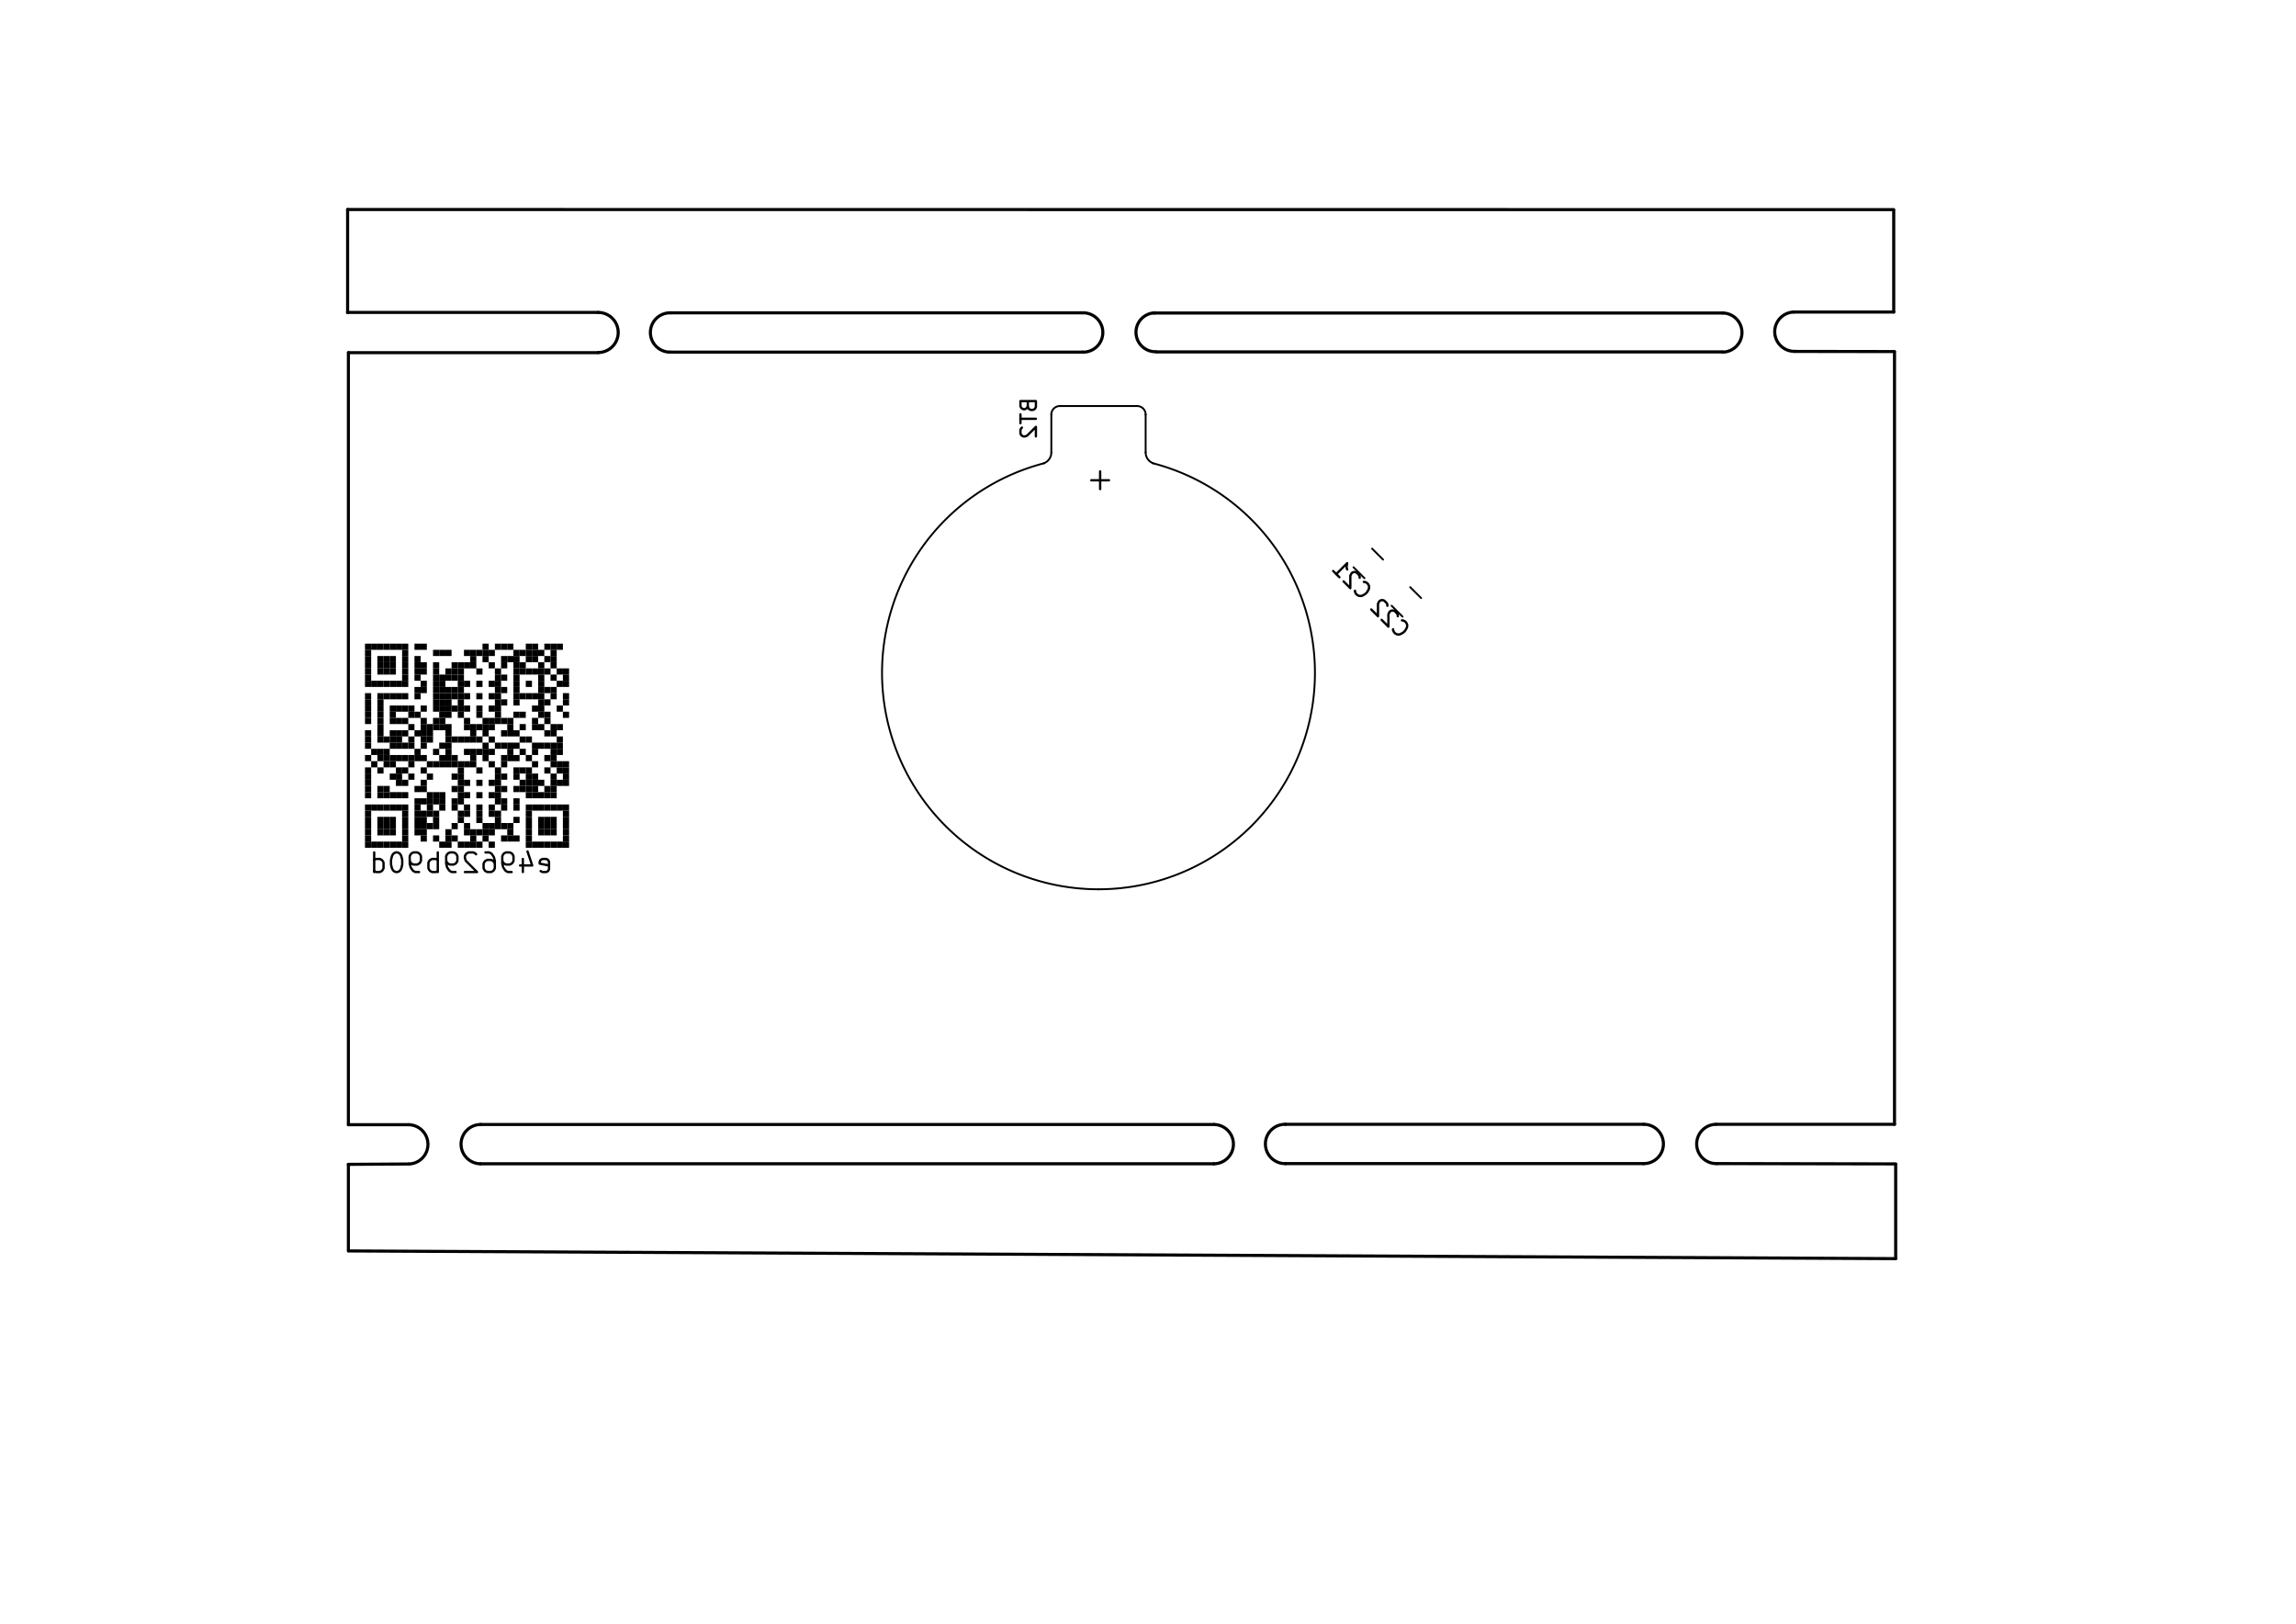 <?xml version="1.0" standalone="no"?>
 <!DOCTYPE svg PUBLIC "-//W3C//DTD SVG 1.1//EN" 
 "http://www.w3.org/Graphics/SVG/1.1/DTD/svg11.dtd"> 
<svg xmlns="http://www.w3.org/2000/svg" version="1.1" 
    width="29.7cm" height="21.001cm" viewBox="0 0 116930 82680 ">
<title>SVG Picture created as ThermocoupleLogger-B_SilkS.svg date 2019/03/14 17:05:17 </title>
  <desc>Picture generated by PCBNEW </desc>
<g style="fill:#000000; fill-opacity:1;stroke:#000000; stroke-opacity:1;
stroke-linecap:round; stroke-linejoin:round; "
 transform="translate(0 0) scale(1 1)">
</g>
<g style="fill:#000000; fill-opacity:0.0; 
stroke:#000000; stroke-width:-0.001; stroke-opacity:1; 
stroke-linecap:round; stroke-linejoin:round;">
</g>
<g style="fill:#000000; fill-opacity:0.0; 
stroke:#000000; stroke-width:157.48; stroke-opacity:1; 
stroke-linecap:round; stroke-linejoin:round;">
<path d="M30465 17956
L17748 17956
" />
<path d="M17748 63696
L96543 64088
" />
<path d="M96543 64090
L96543 59288
" />
<path d="M17743 59288
L17743 63688
" />
<path d="M83703 59248
L65463 59248
" />
<path d="M87433 59248
L96543 59264
" />
<path d="M87393 57248
L96483 57248
" />
<path d="M65463 57248
L83703 57248
" />
<path d="M61827 59258
L24467 59258
" />
<path d="M24473 57258
L61833 57258
" />
<path d="M20843 57268
L17743 57268
" />
<path d="M20813 59268
L17740 59287
" />
<path d="M20813.7 59268.8 A1000.2 1000.2 0.0 0 0 20836.3 57269.5 " />
<path d="M24483.7 57258.8 A1000 1000 0.0 0 0 24467.1 59258.7 " />
<path d="M61813.7 59258.8 A1000 1000 0.0 0 0 61835 57259 " />
<path d="M65463.7 57248.8 A1000.2 1000.2 0.0 1 0 65465.5 59248.8 " />
<path d="M83693.7 59248.8 A1000.2 1000.2 0.0 1 0 83713.7 57248.6 " />
<path d="M87384.5 57248.8 A1000.2 1000.2 0.0 0 0 87423.7 59248.8 " />
<path d="M91343.7 15888.8 A1000.8 1000.8 0.0 0 0 91383.7 17889.6 " />
<path d="M55123.7 17928.8 A1000.8 1000.8 0.0 1 0 55123.7 15928.8 " />
<path d="M17703 15908
L17703 15908
" />
<path d="M30463 15908
L17703 15908
" />
<path d="M34123 17928
L55123 17928
" />
<path d="M55103 15928
L34143 15928
" />
<path d="M30463.7 17948.8 A1020 1020 0.0 0 0 30463.7 15908.8 " />
<path d="M34143.7 15928.8 A1000.2 1000.2 0.0 1 0 34123.7 17929 " />
<path d="M87723 17918
L58893 17918
" />
<path d="M58743 15938
L87753 15938
" />
<path d="M58823.7 15928.8 A990.202 990.202 0.0 0 0 58863.7 17908.8 " />
<path d="M91394 17893
L96480 17901
" />
<path d="M96443 15888
L91343 15888
" />
<path d="M96443 10688
L96443 15888
" />
<path d="M87723.7 17928.8 A996 996 0.0 0 0 87731.8 15936.9 " />
<path d="M17703 10668
L96433 10673
" />
<path d="M17703 15908
L17703 10668
" />
<path d="M17743 57268
L17743 17958
" />
<path d="M96483 57248
L96483 17918
" />
</g>
<g style="fill:#000000; fill-opacity:1.0; 
stroke:#000000; stroke-width:0; stroke-opacity:1; 
stroke-linecap:round; stroke-linejoin:round;">
<polyline style="fill-rule:evenodd;"
points="18903,42852
18903,43167
18588,43167
18588,42852
18903,42852
" /> 
<polyline style="fill-rule:evenodd;"
points="19218,42852
19218,43167
18903,43167
18903,42852
19218,42852
" /> 
<polyline style="fill-rule:evenodd;"
points="19533,42852
19533,43167
19218,43167
19218,42852
19533,42852
" /> 
<polyline style="fill-rule:evenodd;"
points="19848,42852
19848,43167
19533,43167
19533,42852
19848,42852
" /> 
<polyline style="fill-rule:evenodd;"
points="20163,42852
20163,43167
19848,43167
19848,42852
20163,42852
" /> 
<polyline style="fill-rule:evenodd;"
points="20478,42852
20478,43167
20163,43167
20163,42852
20478,42852
" /> 
<polyline style="fill-rule:evenodd;"
points="20793,42852
20793,43167
20478,43167
20478,42852
20793,42852
" /> 
<polyline style="fill-rule:evenodd;"
points="22683,42852
22683,43167
22368,43167
22368,42852
22683,42852
" /> 
<polyline style="fill-rule:evenodd;"
points="22998,42852
22998,43167
22683,43167
22683,42852
22998,42852
" /> 
<polyline style="fill-rule:evenodd;"
points="23628,42852
23628,43167
23313,43167
23313,42852
23628,42852
" /> 
<polyline style="fill-rule:evenodd;"
points="23943,42852
23943,43167
23628,43167
23628,42852
23943,42852
" /> 
<polyline style="fill-rule:evenodd;"
points="24258,42852
24258,43167
23943,43167
23943,42852
24258,42852
" /> 
<polyline style="fill-rule:evenodd;"
points="24573,42852
24573,43167
24258,43167
24258,42852
24573,42852
" /> 
<polyline style="fill-rule:evenodd;"
points="25203,42852
25203,43167
24888,43167
24888,42852
25203,42852
" /> 
<polyline style="fill-rule:evenodd;"
points="27092,42852
27092,43167
26777,43167
26777,42852
27092,42852
" /> 
<polyline style="fill-rule:evenodd;"
points="27407,42852
27407,43167
27092,43167
27092,42852
27407,42852
" /> 
<polyline style="fill-rule:evenodd;"
points="27722,42852
27722,43167
27407,43167
27407,42852
27722,42852
" /> 
<polyline style="fill-rule:evenodd;"
points="28037,42852
28037,43167
27722,43167
27722,42852
28037,42852
" /> 
<polyline style="fill-rule:evenodd;"
points="28352,42852
28352,43167
28037,43167
28037,42852
28352,42852
" /> 
<polyline style="fill-rule:evenodd;"
points="28667,42852
28667,43167
28352,43167
28352,42852
28667,42852
" /> 
<polyline style="fill-rule:evenodd;"
points="28982,42852
28982,43167
28667,43167
28667,42852
28982,42852
" /> 
<polyline style="fill-rule:evenodd;"
points="18903,42537
18903,42852
18588,42852
18588,42537
18903,42537
" /> 
<polyline style="fill-rule:evenodd;"
points="20793,42537
20793,42852
20478,42852
20478,42537
20793,42537
" /> 
<polyline style="fill-rule:evenodd;"
points="21738,42537
21738,42852
21423,42852
21423,42537
21738,42537
" /> 
<polyline style="fill-rule:evenodd;"
points="22368,42537
22368,42852
22053,42852
22053,42537
22368,42537
" /> 
<polyline style="fill-rule:evenodd;"
points="22998,42537
22998,42852
22683,42852
22683,42537
22998,42537
" /> 
<polyline style="fill-rule:evenodd;"
points="23313,42537
23313,42852
22998,42852
22998,42537
23313,42537
" /> 
<polyline style="fill-rule:evenodd;"
points="24258,42537
24258,42852
23943,42852
23943,42537
24258,42537
" /> 
<polyline style="fill-rule:evenodd;"
points="24888,42537
24888,42852
24573,42852
24573,42537
24888,42537
" /> 
<polyline style="fill-rule:evenodd;"
points="25832,42537
25832,42852
25518,42852
25518,42537
25832,42537
" /> 
<polyline style="fill-rule:evenodd;"
points="26147,42537
26147,42852
25832,42852
25832,42537
26147,42537
" /> 
<polyline style="fill-rule:evenodd;"
points="26462,42537
26462,42852
26147,42852
26147,42537
26462,42537
" /> 
<polyline style="fill-rule:evenodd;"
points="27092,42537
27092,42852
26777,42852
26777,42537
27092,42537
" /> 
<polyline style="fill-rule:evenodd;"
points="28982,42537
28982,42852
28667,42852
28667,42537
28982,42537
" /> 
<polyline style="fill-rule:evenodd;"
points="18903,42222
18903,42537
18588,42537
18588,42222
18903,42222
" /> 
<polyline style="fill-rule:evenodd;"
points="19533,42222
19533,42537
19218,42537
19218,42222
19533,42222
" /> 
<polyline style="fill-rule:evenodd;"
points="19848,42222
19848,42537
19533,42537
19533,42222
19848,42222
" /> 
<polyline style="fill-rule:evenodd;"
points="20163,42222
20163,42537
19848,42537
19848,42222
20163,42222
" /> 
<polyline style="fill-rule:evenodd;"
points="20793,42222
20793,42537
20478,42537
20478,42222
20793,42222
" /> 
<polyline style="fill-rule:evenodd;"
points="21423,42222
21423,42537
21108,42537
21108,42222
21423,42222
" /> 
<polyline style="fill-rule:evenodd;"
points="21738,42222
21738,42537
21423,42537
21423,42222
21738,42222
" /> 
<polyline style="fill-rule:evenodd;"
points="22998,42222
22998,42537
22683,42537
22683,42222
22998,42222
" /> 
<polyline style="fill-rule:evenodd;"
points="23943,42222
23943,42537
23628,42537
23628,42222
23943,42222
" /> 
<polyline style="fill-rule:evenodd;"
points="24258,42222
24258,42537
23943,42537
23943,42222
24258,42222
" /> 
<polyline style="fill-rule:evenodd;"
points="24573,42222
24573,42537
24258,42537
24258,42222
24573,42222
" /> 
<polyline style="fill-rule:evenodd;"
points="24888,42222
24888,42537
24573,42537
24573,42222
24888,42222
" /> 
<polyline style="fill-rule:evenodd;"
points="25203,42222
25203,42537
24888,42537
24888,42222
25203,42222
" /> 
<polyline style="fill-rule:evenodd;"
points="26147,42222
26147,42537
25832,42537
25832,42222
26147,42222
" /> 
<polyline style="fill-rule:evenodd;"
points="27092,42222
27092,42537
26777,42537
26777,42222
27092,42222
" /> 
<polyline style="fill-rule:evenodd;"
points="27722,42222
27722,42537
27407,42537
27407,42222
27722,42222
" /> 
<polyline style="fill-rule:evenodd;"
points="28037,42222
28037,42537
27722,42537
27722,42222
28037,42222
" /> 
<polyline style="fill-rule:evenodd;"
points="28352,42222
28352,42537
28037,42537
28037,42222
28352,42222
" /> 
<polyline style="fill-rule:evenodd;"
points="28982,42222
28982,42537
28667,42537
28667,42222
28982,42222
" /> 
<polyline style="fill-rule:evenodd;"
points="18903,41907
18903,42222
18588,42222
18588,41907
18903,41907
" /> 
<polyline style="fill-rule:evenodd;"
points="19533,41907
19533,42222
19218,42222
19218,41907
19533,41907
" /> 
<polyline style="fill-rule:evenodd;"
points="19848,41907
19848,42222
19533,42222
19533,41907
19848,41907
" /> 
<polyline style="fill-rule:evenodd;"
points="20163,41907
20163,42222
19848,42222
19848,41907
20163,41907
" /> 
<polyline style="fill-rule:evenodd;"
points="20793,41907
20793,42222
20478,42222
20478,41907
20793,41907
" /> 
<polyline style="fill-rule:evenodd;"
points="21423,41907
21423,42222
21108,42222
21108,41907
21423,41907
" /> 
<polyline style="fill-rule:evenodd;"
points="21738,41907
21738,42222
21423,42222
21423,41907
21738,41907
" /> 
<polyline style="fill-rule:evenodd;"
points="22053,41907
22053,42222
21738,42222
21738,41907
22053,41907
" /> 
<polyline style="fill-rule:evenodd;"
points="22368,41907
22368,42222
22053,42222
22053,41907
22368,41907
" /> 
<polyline style="fill-rule:evenodd;"
points="23313,41907
23313,42222
22998,42222
22998,41907
23313,41907
" /> 
<polyline style="fill-rule:evenodd;"
points="23943,41907
23943,42222
23628,42222
23628,41907
23943,41907
" /> 
<polyline style="fill-rule:evenodd;"
points="24888,41907
24888,42222
24573,42222
24573,41907
24888,41907
" /> 
<polyline style="fill-rule:evenodd;"
points="25203,41907
25203,42222
24888,42222
24888,41907
25203,41907
" /> 
<polyline style="fill-rule:evenodd;"
points="25518,41907
25518,42222
25203,42222
25203,41907
25518,41907
" /> 
<polyline style="fill-rule:evenodd;"
points="25832,41907
25832,42222
25518,42222
25518,41907
25832,41907
" /> 
<polyline style="fill-rule:evenodd;"
points="26147,41907
26147,42222
25832,42222
25832,41907
26147,41907
" /> 
<polyline style="fill-rule:evenodd;"
points="27092,41907
27092,42222
26777,42222
26777,41907
27092,41907
" /> 
<polyline style="fill-rule:evenodd;"
points="27722,41907
27722,42222
27407,42222
27407,41907
27722,41907
" /> 
<polyline style="fill-rule:evenodd;"
points="28037,41907
28037,42222
27722,42222
27722,41907
28037,41907
" /> 
<polyline style="fill-rule:evenodd;"
points="28352,41907
28352,42222
28037,42222
28037,41907
28352,41907
" /> 
<polyline style="fill-rule:evenodd;"
points="28982,41907
28982,42222
28667,42222
28667,41907
28982,41907
" /> 
<polyline style="fill-rule:evenodd;"
points="18903,41592
18903,41907
18588,41907
18588,41592
18903,41592
" /> 
<polyline style="fill-rule:evenodd;"
points="19533,41592
19533,41907
19218,41907
19218,41592
19533,41592
" /> 
<polyline style="fill-rule:evenodd;"
points="19848,41592
19848,41907
19533,41907
19533,41592
19848,41592
" /> 
<polyline style="fill-rule:evenodd;"
points="20163,41592
20163,41907
19848,41907
19848,41592
20163,41592
" /> 
<polyline style="fill-rule:evenodd;"
points="20793,41592
20793,41907
20478,41907
20478,41592
20793,41592
" /> 
<polyline style="fill-rule:evenodd;"
points="21423,41592
21423,41907
21108,41907
21108,41592
21423,41592
" /> 
<polyline style="fill-rule:evenodd;"
points="21738,41592
21738,41907
21423,41907
21423,41592
21738,41592
" /> 
<polyline style="fill-rule:evenodd;"
points="22368,41592
22368,41907
22053,41907
22053,41592
22368,41592
" /> 
<polyline style="fill-rule:evenodd;"
points="23628,41592
23628,41907
23313,41907
23313,41592
23628,41592
" /> 
<polyline style="fill-rule:evenodd;"
points="24573,41592
24573,41907
24258,41907
24258,41592
24573,41592
" /> 
<polyline style="fill-rule:evenodd;"
points="25518,41592
25518,41907
25203,41907
25203,41592
25518,41592
" /> 
<polyline style="fill-rule:evenodd;"
points="26462,41592
26462,41907
26147,41907
26147,41592
26462,41592
" /> 
<polyline style="fill-rule:evenodd;"
points="27092,41592
27092,41907
26777,41907
26777,41592
27092,41592
" /> 
<polyline style="fill-rule:evenodd;"
points="27722,41592
27722,41907
27407,41907
27407,41592
27722,41592
" /> 
<polyline style="fill-rule:evenodd;"
points="28037,41592
28037,41907
27722,41907
27722,41592
28037,41592
" /> 
<polyline style="fill-rule:evenodd;"
points="28352,41592
28352,41907
28037,41907
28037,41592
28352,41592
" /> 
<polyline style="fill-rule:evenodd;"
points="28982,41592
28982,41907
28667,41907
28667,41592
28982,41592
" /> 
<polyline style="fill-rule:evenodd;"
points="18903,41277
18903,41592
18588,41592
18588,41277
18903,41277
" /> 
<polyline style="fill-rule:evenodd;"
points="20793,41277
20793,41592
20478,41592
20478,41277
20793,41277
" /> 
<polyline style="fill-rule:evenodd;"
points="21423,41277
21423,41592
21108,41592
21108,41277
21423,41277
" /> 
<polyline style="fill-rule:evenodd;"
points="21738,41277
21738,41592
21423,41592
21423,41277
21738,41277
" /> 
<polyline style="fill-rule:evenodd;"
points="22053,41277
22053,41592
21738,41592
21738,41277
22053,41277
" /> 
<polyline style="fill-rule:evenodd;"
points="22368,41277
22368,41592
22053,41592
22053,41277
22368,41277
" /> 
<polyline style="fill-rule:evenodd;"
points="23628,41277
23628,41592
23313,41592
23313,41277
23628,41277
" /> 
<polyline style="fill-rule:evenodd;"
points="23943,41277
23943,41592
23628,41592
23628,41277
23943,41277
" /> 
<polyline style="fill-rule:evenodd;"
points="24573,41277
24573,41592
24258,41592
24258,41277
24573,41277
" /> 
<polyline style="fill-rule:evenodd;"
points="25203,41277
25203,41592
24888,41592
24888,41277
25203,41277
" /> 
<polyline style="fill-rule:evenodd;"
points="25518,41277
25518,41592
25203,41592
25203,41277
25518,41277
" /> 
<polyline style="fill-rule:evenodd;"
points="27092,41277
27092,41592
26777,41592
26777,41277
27092,41277
" /> 
<polyline style="fill-rule:evenodd;"
points="28982,41277
28982,41592
28667,41592
28667,41277
28982,41277
" /> 
<polyline style="fill-rule:evenodd;"
points="18903,40962
18903,41277
18588,41277
18588,40962
18903,40962
" /> 
<polyline style="fill-rule:evenodd;"
points="19218,40962
19218,41277
18903,41277
18903,40962
19218,40962
" /> 
<polyline style="fill-rule:evenodd;"
points="19533,40962
19533,41277
19218,41277
19218,40962
19533,40962
" /> 
<polyline style="fill-rule:evenodd;"
points="19848,40962
19848,41277
19533,41277
19533,40962
19848,40962
" /> 
<polyline style="fill-rule:evenodd;"
points="20163,40962
20163,41277
19848,41277
19848,40962
20163,40962
" /> 
<polyline style="fill-rule:evenodd;"
points="20478,40962
20478,41277
20163,41277
20163,40962
20478,40962
" /> 
<polyline style="fill-rule:evenodd;"
points="20793,40962
20793,41277
20478,41277
20478,40962
20793,40962
" /> 
<polyline style="fill-rule:evenodd;"
points="21423,40962
21423,41277
21108,41277
21108,40962
21423,40962
" /> 
<polyline style="fill-rule:evenodd;"
points="22053,40962
22053,41277
21738,41277
21738,40962
22053,40962
" /> 
<polyline style="fill-rule:evenodd;"
points="22683,40962
22683,41277
22368,41277
22368,40962
22683,40962
" /> 
<polyline style="fill-rule:evenodd;"
points="23313,40962
23313,41277
22998,41277
22998,40962
23313,40962
" /> 
<polyline style="fill-rule:evenodd;"
points="23943,40962
23943,41277
23628,41277
23628,40962
23943,40962
" /> 
<polyline style="fill-rule:evenodd;"
points="24573,40962
24573,41277
24258,41277
24258,40962
24573,40962
" /> 
<polyline style="fill-rule:evenodd;"
points="25203,40962
25203,41277
24888,41277
24888,40962
25203,40962
" /> 
<polyline style="fill-rule:evenodd;"
points="25832,40962
25832,41277
25518,41277
25518,40962
25832,40962
" /> 
<polyline style="fill-rule:evenodd;"
points="26462,40962
26462,41277
26147,41277
26147,40962
26462,40962
" /> 
<polyline style="fill-rule:evenodd;"
points="27092,40962
27092,41277
26777,41277
26777,40962
27092,40962
" /> 
<polyline style="fill-rule:evenodd;"
points="27407,40962
27407,41277
27092,41277
27092,40962
27407,40962
" /> 
<polyline style="fill-rule:evenodd;"
points="27722,40962
27722,41277
27407,41277
27407,40962
27722,40962
" /> 
<polyline style="fill-rule:evenodd;"
points="28037,40962
28037,41277
27722,41277
27722,40962
28037,40962
" /> 
<polyline style="fill-rule:evenodd;"
points="28352,40962
28352,41277
28037,41277
28037,40962
28352,40962
" /> 
<polyline style="fill-rule:evenodd;"
points="28667,40962
28667,41277
28352,41277
28352,40962
28667,40962
" /> 
<polyline style="fill-rule:evenodd;"
points="28982,40962
28982,41277
28667,41277
28667,40962
28982,40962
" /> 
<polyline style="fill-rule:evenodd;"
points="21423,40647
21423,40962
21108,40962
21108,40647
21423,40647
" /> 
<polyline style="fill-rule:evenodd;"
points="21738,40647
21738,40962
21423,40962
21423,40647
21738,40647
" /> 
<polyline style="fill-rule:evenodd;"
points="22053,40647
22053,40962
21738,40962
21738,40647
22053,40647
" /> 
<polyline style="fill-rule:evenodd;"
points="22368,40647
22368,40962
22053,40962
22053,40647
22368,40647
" /> 
<polyline style="fill-rule:evenodd;"
points="22683,40647
22683,40962
22368,40962
22368,40647
22683,40647
" /> 
<polyline style="fill-rule:evenodd;"
points="23313,40647
23313,40962
22998,40962
22998,40647
23313,40647
" /> 
<polyline style="fill-rule:evenodd;"
points="23628,40647
23628,40962
23313,40962
23313,40647
23628,40647
" /> 
<polyline style="fill-rule:evenodd;"
points="25518,40647
25518,40962
25203,40962
25203,40647
25518,40647
" /> 
<polyline style="fill-rule:evenodd;"
points="25832,40647
25832,40962
25518,40962
25518,40647
25832,40647
" /> 
<polyline style="fill-rule:evenodd;"
points="26462,40647
26462,40962
26147,40962
26147,40647
26462,40647
" /> 
<polyline style="fill-rule:evenodd;"
points="18903,40333
18903,40647
18588,40647
18588,40333
18903,40333
" /> 
<polyline style="fill-rule:evenodd;"
points="19533,40333
19533,40647
19218,40647
19218,40333
19533,40333
" /> 
<polyline style="fill-rule:evenodd;"
points="19848,40333
19848,40647
19533,40647
19533,40333
19848,40333
" /> 
<polyline style="fill-rule:evenodd;"
points="20163,40333
20163,40647
19848,40647
19848,40333
20163,40333
" /> 
<polyline style="fill-rule:evenodd;"
points="20478,40333
20478,40647
20163,40647
20163,40333
20478,40333
" /> 
<polyline style="fill-rule:evenodd;"
points="20793,40333
20793,40647
20478,40647
20478,40333
20793,40333
" /> 
<polyline style="fill-rule:evenodd;"
points="22053,40333
22053,40647
21738,40647
21738,40333
22053,40333
" /> 
<polyline style="fill-rule:evenodd;"
points="22368,40333
22368,40647
22053,40647
22053,40333
22368,40333
" /> 
<polyline style="fill-rule:evenodd;"
points="22683,40333
22683,40647
22368,40647
22368,40333
22683,40333
" /> 
<polyline style="fill-rule:evenodd;"
points="23628,40333
23628,40647
23313,40647
23313,40333
23628,40333
" /> 
<polyline style="fill-rule:evenodd;"
points="23943,40333
23943,40647
23628,40647
23628,40333
23943,40333
" /> 
<polyline style="fill-rule:evenodd;"
points="24573,40333
24573,40647
24258,40647
24258,40333
24573,40333
" /> 
<polyline style="fill-rule:evenodd;"
points="25203,40333
25203,40647
24888,40647
24888,40333
25203,40333
" /> 
<polyline style="fill-rule:evenodd;"
points="25518,40333
25518,40647
25203,40647
25203,40333
25518,40333
" /> 
<polyline style="fill-rule:evenodd;"
points="27092,40333
27092,40647
26777,40647
26777,40333
27092,40333
" /> 
<polyline style="fill-rule:evenodd;"
points="27407,40333
27407,40647
27092,40647
27092,40333
27407,40333
" /> 
<polyline style="fill-rule:evenodd;"
points="27722,40333
27722,40647
27407,40647
27407,40333
27722,40333
" /> 
<polyline style="fill-rule:evenodd;"
points="28037,40333
28037,40647
27722,40647
27722,40333
28037,40333
" /> 
<polyline style="fill-rule:evenodd;"
points="28352,40333
28352,40647
28037,40647
28037,40333
28352,40333
" /> 
<polyline style="fill-rule:evenodd;"
points="18903,40018
18903,40333
18588,40333
18588,40018
18903,40018
" /> 
<polyline style="fill-rule:evenodd;"
points="19533,40018
19533,40333
19218,40333
19218,40018
19533,40018
" /> 
<polyline style="fill-rule:evenodd;"
points="19848,40018
19848,40333
19533,40333
19533,40018
19848,40018
" /> 
<polyline style="fill-rule:evenodd;"
points="21423,40018
21423,40333
21108,40333
21108,40018
21423,40018
" /> 
<polyline style="fill-rule:evenodd;"
points="21738,40018
21738,40333
21423,40333
21423,40018
21738,40018
" /> 
<polyline style="fill-rule:evenodd;"
points="23313,40018
23313,40333
22998,40333
22998,40018
23313,40018
" /> 
<polyline style="fill-rule:evenodd;"
points="23628,40018
23628,40333
23313,40333
23313,40018
23628,40018
" /> 
<polyline style="fill-rule:evenodd;"
points="25518,40018
25518,40333
25203,40333
25203,40018
25518,40018
" /> 
<polyline style="fill-rule:evenodd;"
points="25832,40018
25832,40333
25518,40333
25518,40018
25832,40018
" /> 
<polyline style="fill-rule:evenodd;"
points="26462,40018
26462,40333
26147,40333
26147,40018
26462,40018
" /> 
<polyline style="fill-rule:evenodd;"
points="26777,40018
26777,40333
26462,40333
26462,40018
26777,40018
" /> 
<polyline style="fill-rule:evenodd;"
points="27092,40018
27092,40333
26777,40333
26777,40018
27092,40018
" /> 
<polyline style="fill-rule:evenodd;"
points="27407,40018
27407,40333
27092,40333
27092,40018
27407,40018
" /> 
<polyline style="fill-rule:evenodd;"
points="28037,40018
28037,40333
27722,40333
27722,40018
28037,40018
" /> 
<polyline style="fill-rule:evenodd;"
points="28352,40018
28352,40333
28037,40333
28037,40018
28352,40018
" /> 
<polyline style="fill-rule:evenodd;"
points="18903,39703
18903,40018
18588,40018
18588,39703
18903,39703
" /> 
<polyline style="fill-rule:evenodd;"
points="20478,39703
20478,40018
20163,40018
20163,39703
20478,39703
" /> 
<polyline style="fill-rule:evenodd;"
points="20793,39703
20793,40018
20478,40018
20478,39703
20793,39703
" /> 
<polyline style="fill-rule:evenodd;"
points="21738,39703
21738,40018
21423,40018
21423,39703
21738,39703
" /> 
<polyline style="fill-rule:evenodd;"
points="23628,39703
23628,40018
23313,40018
23313,39703
23628,39703
" /> 
<polyline style="fill-rule:evenodd;"
points="23943,39703
23943,40018
23628,40018
23628,39703
23943,39703
" /> 
<polyline style="fill-rule:evenodd;"
points="24573,39703
24573,40018
24258,40018
24258,39703
24573,39703
" /> 
<polyline style="fill-rule:evenodd;"
points="25203,39703
25203,40018
24888,40018
24888,39703
25203,39703
" /> 
<polyline style="fill-rule:evenodd;"
points="25518,39703
25518,40018
25203,40018
25203,39703
25518,39703
" /> 
<polyline style="fill-rule:evenodd;"
points="26777,39703
26777,40018
26462,40018
26462,39703
26777,39703
" /> 
<polyline style="fill-rule:evenodd;"
points="27092,39703
27092,40018
26777,40018
26777,39703
27092,39703
" /> 
<polyline style="fill-rule:evenodd;"
points="27407,39703
27407,40018
27092,40018
27092,39703
27407,39703
" /> 
<polyline style="fill-rule:evenodd;"
points="27722,39703
27722,40018
27407,40018
27407,39703
27722,39703
" /> 
<polyline style="fill-rule:evenodd;"
points="28352,39703
28352,40018
28037,40018
28037,39703
28352,39703
" /> 
<polyline style="fill-rule:evenodd;"
points="28667,39703
28667,40018
28352,40018
28352,39703
28667,39703
" /> 
<polyline style="fill-rule:evenodd;"
points="28982,39703
28982,40018
28667,40018
28667,39703
28982,39703
" /> 
<polyline style="fill-rule:evenodd;"
points="18903,39388
18903,39703
18588,39703
18588,39388
18903,39388
" /> 
<polyline style="fill-rule:evenodd;"
points="20163,39388
20163,39703
19848,39703
19848,39388
20163,39388
" /> 
<polyline style="fill-rule:evenodd;"
points="20478,39388
20478,39703
20163,39703
20163,39388
20478,39388
" /> 
<polyline style="fill-rule:evenodd;"
points="21108,39388
21108,39703
20793,39703
20793,39388
21108,39388
" /> 
<polyline style="fill-rule:evenodd;"
points="22053,39388
22053,39703
21738,39703
21738,39388
22053,39388
" /> 
<polyline style="fill-rule:evenodd;"
points="23313,39388
23313,39703
22998,39703
22998,39388
23313,39388
" /> 
<polyline style="fill-rule:evenodd;"
points="23628,39388
23628,39703
23313,39703
23313,39388
23628,39388
" /> 
<polyline style="fill-rule:evenodd;"
points="25518,39388
25518,39703
25203,39703
25203,39388
25518,39388
" /> 
<polyline style="fill-rule:evenodd;"
points="25832,39388
25832,39703
25518,39703
25518,39388
25832,39388
" /> 
<polyline style="fill-rule:evenodd;"
points="26462,39388
26462,39703
26147,39703
26147,39388
26462,39388
" /> 
<polyline style="fill-rule:evenodd;"
points="27092,39388
27092,39703
26777,39703
26777,39388
27092,39388
" /> 
<polyline style="fill-rule:evenodd;"
points="27407,39388
27407,39703
27092,39703
27092,39388
27407,39388
" /> 
<polyline style="fill-rule:evenodd;"
points="28352,39388
28352,39703
28037,39703
28037,39388
28352,39388
" /> 
<polyline style="fill-rule:evenodd;"
points="28982,39388
28982,39703
28667,39703
28667,39388
28982,39388
" /> 
<polyline style="fill-rule:evenodd;"
points="18903,39073
18903,39388
18588,39388
18588,39073
18903,39073
" /> 
<polyline style="fill-rule:evenodd;"
points="19533,39073
19533,39388
19218,39388
19218,39073
19533,39073
" /> 
<polyline style="fill-rule:evenodd;"
points="20478,39073
20478,39388
20163,39388
20163,39073
20478,39073
" /> 
<polyline style="fill-rule:evenodd;"
points="20793,39073
20793,39388
20478,39388
20478,39073
20793,39073
" /> 
<polyline style="fill-rule:evenodd;"
points="21738,39073
21738,39388
21423,39388
21423,39073
21738,39073
" /> 
<polyline style="fill-rule:evenodd;"
points="23628,39073
23628,39388
23313,39388
23313,39073
23628,39073
" /> 
<polyline style="fill-rule:evenodd;"
points="24573,39073
24573,39388
24258,39388
24258,39073
24573,39073
" /> 
<polyline style="fill-rule:evenodd;"
points="25518,39073
25518,39388
25203,39388
25203,39073
25518,39073
" /> 
<polyline style="fill-rule:evenodd;"
points="26462,39073
26462,39388
26147,39388
26147,39073
26462,39073
" /> 
<polyline style="fill-rule:evenodd;"
points="26777,39073
26777,39388
26462,39388
26462,39073
26777,39073
" /> 
<polyline style="fill-rule:evenodd;"
points="27092,39073
27092,39388
26777,39388
26777,39073
27092,39073
" /> 
<polyline style="fill-rule:evenodd;"
points="28037,39073
28037,39388
27722,39388
27722,39073
28037,39073
" /> 
<polyline style="fill-rule:evenodd;"
points="28667,39073
28667,39388
28352,39388
28352,39073
28667,39073
" /> 
<polyline style="fill-rule:evenodd;"
points="28982,39073
28982,39388
28667,39388
28667,39073
28982,39073
" /> 
<polyline style="fill-rule:evenodd;"
points="19218,38758
19218,39073
18903,39073
18903,38758
19218,38758
" /> 
<polyline style="fill-rule:evenodd;"
points="19848,38758
19848,39073
19533,39073
19533,38758
19848,38758
" /> 
<polyline style="fill-rule:evenodd;"
points="20163,38758
20163,39073
19848,39073
19848,38758
20163,38758
" /> 
<polyline style="fill-rule:evenodd;"
points="21108,38758
21108,39073
20793,39073
20793,38758
21108,38758
" /> 
<polyline style="fill-rule:evenodd;"
points="22053,38758
22053,39073
21738,39073
21738,38758
22053,38758
" /> 
<polyline style="fill-rule:evenodd;"
points="22368,38758
22368,39073
22053,39073
22053,38758
22368,38758
" /> 
<polyline style="fill-rule:evenodd;"
points="22683,38758
22683,39073
22368,39073
22368,38758
22683,38758
" /> 
<polyline style="fill-rule:evenodd;"
points="22998,38758
22998,39073
22683,39073
22683,38758
22998,38758
" /> 
<polyline style="fill-rule:evenodd;"
points="23313,38758
23313,39073
22998,39073
22998,38758
23313,38758
" /> 
<polyline style="fill-rule:evenodd;"
points="23628,38758
23628,39073
23313,39073
23313,38758
23628,38758
" /> 
<polyline style="fill-rule:evenodd;"
points="23943,38758
23943,39073
23628,39073
23628,38758
23943,38758
" /> 
<polyline style="fill-rule:evenodd;"
points="24258,38758
24258,39073
23943,39073
23943,38758
24258,38758
" /> 
<polyline style="fill-rule:evenodd;"
points="25203,38758
25203,39073
24888,39073
24888,38758
25203,38758
" /> 
<polyline style="fill-rule:evenodd;"
points="25832,38758
25832,39073
25518,39073
25518,38758
25832,38758
" /> 
<polyline style="fill-rule:evenodd;"
points="27407,38758
27407,39073
27092,39073
27092,38758
27407,38758
" /> 
<polyline style="fill-rule:evenodd;"
points="28352,38758
28352,39073
28037,39073
28037,38758
28352,38758
" /> 
<polyline style="fill-rule:evenodd;"
points="28667,38758
28667,39073
28352,39073
28352,38758
28667,38758
" /> 
<polyline style="fill-rule:evenodd;"
points="28982,38758
28982,39073
28667,39073
28667,38758
28982,38758
" /> 
<polyline style="fill-rule:evenodd;"
points="18903,38443
18903,38758
18588,38758
18588,38443
18903,38443
" /> 
<polyline style="fill-rule:evenodd;"
points="19533,38443
19533,38758
19218,38758
19218,38443
19533,38443
" /> 
<polyline style="fill-rule:evenodd;"
points="19848,38443
19848,38758
19533,38758
19533,38443
19848,38443
" /> 
<polyline style="fill-rule:evenodd;"
points="20163,38443
20163,38758
19848,38758
19848,38443
20163,38443
" /> 
<polyline style="fill-rule:evenodd;"
points="20478,38443
20478,38758
20163,38758
20163,38443
20478,38443
" /> 
<polyline style="fill-rule:evenodd;"
points="20793,38443
20793,38758
20478,38758
20478,38443
20793,38443
" /> 
<polyline style="fill-rule:evenodd;"
points="21108,38443
21108,38758
20793,38758
20793,38443
21108,38443
" /> 
<polyline style="fill-rule:evenodd;"
points="21423,38443
21423,38758
21108,38758
21108,38443
21423,38443
" /> 
<polyline style="fill-rule:evenodd;"
points="21738,38443
21738,38758
21423,38758
21423,38443
21738,38443
" /> 
<polyline style="fill-rule:evenodd;"
points="22683,38443
22683,38758
22368,38758
22368,38443
22683,38443
" /> 
<polyline style="fill-rule:evenodd;"
points="22998,38443
22998,38758
22683,38758
22683,38443
22998,38443
" /> 
<polyline style="fill-rule:evenodd;"
points="23313,38443
23313,38758
22998,38758
22998,38443
23313,38443
" /> 
<polyline style="fill-rule:evenodd;"
points="24258,38443
24258,38758
23943,38758
23943,38443
24258,38443
" /> 
<polyline style="fill-rule:evenodd;"
points="24888,38443
24888,38758
24573,38758
24573,38443
24888,38443
" /> 
<polyline style="fill-rule:evenodd;"
points="25832,38443
25832,38758
25518,38758
25518,38443
25832,38443
" /> 
<polyline style="fill-rule:evenodd;"
points="26147,38443
26147,38758
25832,38758
25832,38443
26147,38443
" /> 
<polyline style="fill-rule:evenodd;"
points="26462,38443
26462,38758
26147,38758
26147,38443
26462,38443
" /> 
<polyline style="fill-rule:evenodd;"
points="27092,38443
27092,38758
26777,38758
26777,38443
27092,38443
" /> 
<polyline style="fill-rule:evenodd;"
points="28037,38443
28037,38758
27722,38758
27722,38443
28037,38443
" /> 
<polyline style="fill-rule:evenodd;"
points="28352,38443
28352,38758
28037,38758
28037,38443
28352,38443
" /> 
<polyline style="fill-rule:evenodd;"
points="19218,38128
19218,38443
18903,38443
18903,38128
19218,38128
" /> 
<polyline style="fill-rule:evenodd;"
points="19533,38128
19533,38443
19218,38443
19218,38128
19533,38128
" /> 
<polyline style="fill-rule:evenodd;"
points="19848,38128
19848,38443
19533,38443
19533,38128
19848,38128
" /> 
<polyline style="fill-rule:evenodd;"
points="21423,38128
21423,38443
21108,38443
21108,38128
21423,38128
" /> 
<polyline style="fill-rule:evenodd;"
points="22368,38128
22368,38443
22053,38443
22053,38128
22368,38128
" /> 
<polyline style="fill-rule:evenodd;"
points="22998,38128
22998,38443
22683,38443
22683,38128
22998,38128
" /> 
<polyline style="fill-rule:evenodd;"
points="23943,38128
23943,38443
23628,38443
23628,38128
23943,38128
" /> 
<polyline style="fill-rule:evenodd;"
points="24258,38128
24258,38443
23943,38443
23943,38128
24258,38128
" /> 
<polyline style="fill-rule:evenodd;"
points="24573,38128
24573,38443
24258,38443
24258,38128
24573,38128
" /> 
<polyline style="fill-rule:evenodd;"
points="24888,38128
24888,38443
24573,38443
24573,38128
24888,38128
" /> 
<polyline style="fill-rule:evenodd;"
points="25203,38128
25203,38443
24888,38443
24888,38128
25203,38128
" /> 
<polyline style="fill-rule:evenodd;"
points="26147,38128
26147,38443
25832,38443
25832,38128
26147,38128
" /> 
<polyline style="fill-rule:evenodd;"
points="26777,38128
26777,38443
26462,38443
26462,38128
26777,38128
" /> 
<polyline style="fill-rule:evenodd;"
points="27407,38128
27407,38443
27092,38443
27092,38128
27407,38128
" /> 
<polyline style="fill-rule:evenodd;"
points="28352,38128
28352,38443
28037,38443
28037,38128
28352,38128
" /> 
<polyline style="fill-rule:evenodd;"
points="28667,38128
28667,38443
28352,38443
28352,38128
28667,38128
" /> 
<polyline style="fill-rule:evenodd;"
points="18903,37813
18903,38128
18588,38128
18588,37813
18903,37813
" /> 
<polyline style="fill-rule:evenodd;"
points="20163,37813
20163,38128
19848,38128
19848,37813
20163,37813
" /> 
<polyline style="fill-rule:evenodd;"
points="20478,37813
20478,38128
20163,38128
20163,37813
20478,37813
" /> 
<polyline style="fill-rule:evenodd;"
points="20793,37813
20793,38128
20478,38128
20478,37813
20793,37813
" /> 
<polyline style="fill-rule:evenodd;"
points="21108,37813
21108,38128
20793,38128
20793,37813
21108,37813
" /> 
<polyline style="fill-rule:evenodd;"
points="21738,37813
21738,38128
21423,38128
21423,37813
21738,37813
" /> 
<polyline style="fill-rule:evenodd;"
points="22683,37813
22683,38128
22368,38128
22368,37813
22683,37813
" /> 
<polyline style="fill-rule:evenodd;"
points="22998,37813
22998,38128
22683,38128
22683,37813
22998,37813
" /> 
<polyline style="fill-rule:evenodd;"
points="24888,37813
24888,38128
24573,38128
24573,37813
24888,37813
" /> 
<polyline style="fill-rule:evenodd;"
points="25518,37813
25518,38128
25203,38128
25203,37813
25518,37813
" /> 
<polyline style="fill-rule:evenodd;"
points="25832,37813
25832,38128
25518,38128
25518,37813
25832,37813
" /> 
<polyline style="fill-rule:evenodd;"
points="26147,37813
26147,38128
25832,38128
25832,37813
26147,37813
" /> 
<polyline style="fill-rule:evenodd;"
points="26462,37813
26462,38128
26147,38128
26147,37813
26462,37813
" /> 
<polyline style="fill-rule:evenodd;"
points="27407,37813
27407,38128
27092,38128
27092,37813
27407,37813
" /> 
<polyline style="fill-rule:evenodd;"
points="27722,37813
27722,38128
27407,38128
27407,37813
27722,37813
" /> 
<polyline style="fill-rule:evenodd;"
points="28037,37813
28037,38128
27722,38128
27722,37813
28037,37813
" /> 
<polyline style="fill-rule:evenodd;"
points="28352,37813
28352,38128
28037,38128
28037,37813
28352,37813
" /> 
<polyline style="fill-rule:evenodd;"
points="28667,37813
28667,38128
28352,38128
28352,37813
28667,37813
" /> 
<polyline style="fill-rule:evenodd;"
points="18903,37498
18903,37813
18588,37813
18588,37498
18903,37498
" /> 
<polyline style="fill-rule:evenodd;"
points="19533,37498
19533,37813
19218,37813
19218,37498
19533,37498
" /> 
<polyline style="fill-rule:evenodd;"
points="19848,37498
19848,37813
19533,37813
19533,37498
19848,37498
" /> 
<polyline style="fill-rule:evenodd;"
points="20163,37498
20163,37813
19848,37813
19848,37498
20163,37498
" /> 
<polyline style="fill-rule:evenodd;"
points="20478,37498
20478,37813
20163,37813
20163,37498
20478,37498
" /> 
<polyline style="fill-rule:evenodd;"
points="21108,37498
21108,37813
20793,37813
20793,37498
21108,37498
" /> 
<polyline style="fill-rule:evenodd;"
points="21738,37498
21738,37813
21423,37813
21423,37498
21738,37498
" /> 
<polyline style="fill-rule:evenodd;"
points="22053,37498
22053,37813
21738,37813
21738,37498
22053,37498
" /> 
<polyline style="fill-rule:evenodd;"
points="22998,37498
22998,37813
22683,37813
22683,37498
22998,37498
" /> 
<polyline style="fill-rule:evenodd;"
points="23313,37498
23313,37813
22998,37813
22998,37498
23313,37498
" /> 
<polyline style="fill-rule:evenodd;"
points="23628,37498
23628,37813
23313,37813
23313,37498
23628,37498
" /> 
<polyline style="fill-rule:evenodd;"
points="23943,37498
23943,37813
23628,37813
23628,37498
23943,37498
" /> 
<polyline style="fill-rule:evenodd;"
points="24258,37498
24258,37813
23943,37813
23943,37498
24258,37498
" /> 
<polyline style="fill-rule:evenodd;"
points="24573,37498
24573,37813
24258,37813
24258,37498
24573,37498
" /> 
<polyline style="fill-rule:evenodd;"
points="25203,37498
25203,37813
24888,37813
24888,37498
25203,37498
" /> 
<polyline style="fill-rule:evenodd;"
points="26777,37498
26777,37813
26462,37813
26462,37498
26777,37498
" /> 
<polyline style="fill-rule:evenodd;"
points="27092,37498
27092,37813
26777,37813
26777,37498
27092,37498
" /> 
<polyline style="fill-rule:evenodd;"
points="28667,37498
28667,37813
28352,37813
28352,37498
28667,37498
" /> 
<polyline style="fill-rule:evenodd;"
points="18903,37183
18903,37498
18588,37498
18588,37183
18903,37183
" /> 
<polyline style="fill-rule:evenodd;"
points="19533,37183
19533,37498
19218,37498
19218,37183
19533,37183
" /> 
<polyline style="fill-rule:evenodd;"
points="20163,37183
20163,37498
19848,37498
19848,37183
20163,37183
" /> 
<polyline style="fill-rule:evenodd;"
points="20478,37183
20478,37498
20163,37498
20163,37183
20478,37183
" /> 
<polyline style="fill-rule:evenodd;"
points="20793,37183
20793,37498
20478,37498
20478,37183
20793,37183
" /> 
<polyline style="fill-rule:evenodd;"
points="21423,37183
21423,37498
21108,37498
21108,37183
21423,37183
" /> 
<polyline style="fill-rule:evenodd;"
points="21738,37183
21738,37498
21423,37498
21423,37183
21738,37183
" /> 
<polyline style="fill-rule:evenodd;"
points="22053,37183
22053,37498
21738,37498
21738,37183
22053,37183
" /> 
<polyline style="fill-rule:evenodd;"
points="22998,37183
22998,37498
22683,37498
22683,37183
22998,37183
" /> 
<polyline style="fill-rule:evenodd;"
points="24258,37183
24258,37498
23943,37498
23943,37183
24258,37183
" /> 
<polyline style="fill-rule:evenodd;"
points="24888,37183
24888,37498
24573,37498
24573,37183
24888,37183
" /> 
<polyline style="fill-rule:evenodd;"
points="25832,37183
25832,37498
25518,37498
25518,37183
25832,37183
" /> 
<polyline style="fill-rule:evenodd;"
points="26147,37183
26147,37498
25832,37498
25832,37183
26147,37183
" /> 
<polyline style="fill-rule:evenodd;"
points="26462,37183
26462,37498
26147,37498
26147,37183
26462,37183
" /> 
<polyline style="fill-rule:evenodd;"
points="28037,37183
28037,37498
27722,37498
27722,37183
28037,37183
" /> 
<polyline style="fill-rule:evenodd;"
points="28352,37183
28352,37498
28037,37498
28037,37183
28352,37183
" /> 
<polyline style="fill-rule:evenodd;"
points="19533,36868
19533,37183
19218,37183
19218,36868
19533,36868
" /> 
<polyline style="fill-rule:evenodd;"
points="21108,36868
21108,37183
20793,37183
20793,36868
21108,36868
" /> 
<polyline style="fill-rule:evenodd;"
points="21738,36868
21738,37183
21423,37183
21423,36868
21738,36868
" /> 
<polyline style="fill-rule:evenodd;"
points="22053,36868
22053,37183
21738,37183
21738,36868
22053,36868
" /> 
<polyline style="fill-rule:evenodd;"
points="22368,36868
22368,37183
22053,37183
22053,36868
22368,36868
" /> 
<polyline style="fill-rule:evenodd;"
points="22683,36868
22683,37183
22368,37183
22368,36868
22683,36868
" /> 
<polyline style="fill-rule:evenodd;"
points="22998,36868
22998,37183
22683,37183
22683,36868
22998,36868
" /> 
<polyline style="fill-rule:evenodd;"
points="23943,36868
23943,37183
23628,37183
23628,36868
23943,36868
" /> 
<polyline style="fill-rule:evenodd;"
points="24258,36868
24258,37183
23943,37183
23943,36868
24258,36868
" /> 
<polyline style="fill-rule:evenodd;"
points="24573,36868
24573,37183
24258,37183
24258,36868
24573,36868
" /> 
<polyline style="fill-rule:evenodd;"
points="24888,36868
24888,37183
24573,37183
24573,36868
24888,36868
" /> 
<polyline style="fill-rule:evenodd;"
points="25203,36868
25203,37183
24888,37183
24888,36868
25203,36868
" /> 
<polyline style="fill-rule:evenodd;"
points="26147,36868
26147,37183
25832,37183
25832,36868
26147,36868
" /> 
<polyline style="fill-rule:evenodd;"
points="26777,36868
26777,37183
26462,37183
26462,36868
26777,36868
" /> 
<polyline style="fill-rule:evenodd;"
points="27407,36868
27407,37183
27092,37183
27092,36868
27407,36868
" /> 
<polyline style="fill-rule:evenodd;"
points="27722,36868
27722,37183
27407,37183
27407,36868
27722,36868
" /> 
<polyline style="fill-rule:evenodd;"
points="28352,36868
28352,37183
28037,37183
28037,36868
28352,36868
" /> 
<polyline style="fill-rule:evenodd;"
points="28667,36868
28667,37183
28352,37183
28352,36868
28667,36868
" /> 
<polyline style="fill-rule:evenodd;"
points="18903,36553
18903,36868
18588,36868
18588,36553
18903,36553
" /> 
<polyline style="fill-rule:evenodd;"
points="19533,36553
19533,36868
19218,36868
19218,36553
19533,36553
" /> 
<polyline style="fill-rule:evenodd;"
points="20163,36553
20163,36868
19848,36868
19848,36553
20163,36553
" /> 
<polyline style="fill-rule:evenodd;"
points="20478,36553
20478,36868
20163,36868
20163,36553
20478,36553
" /> 
<polyline style="fill-rule:evenodd;"
points="20793,36553
20793,36868
20478,36868
20478,36553
20793,36553
" /> 
<polyline style="fill-rule:evenodd;"
points="21738,36553
21738,36868
21423,36868
21423,36553
21738,36553
" /> 
<polyline style="fill-rule:evenodd;"
points="22368,36553
22368,36868
22053,36868
22053,36553
22368,36553
" /> 
<polyline style="fill-rule:evenodd;"
points="22683,36553
22683,36868
22368,36868
22368,36553
22683,36553
" /> 
<polyline style="fill-rule:evenodd;"
points="23943,36553
23943,36868
23628,36868
23628,36553
23943,36553
" /> 
<polyline style="fill-rule:evenodd;"
points="24888,36553
24888,36868
24573,36868
24573,36553
24888,36553
" /> 
<polyline style="fill-rule:evenodd;"
points="25203,36553
25203,36868
24888,36868
24888,36553
25203,36553
" /> 
<polyline style="fill-rule:evenodd;"
points="25518,36553
25518,36868
25203,36868
25203,36553
25518,36553
" /> 
<polyline style="fill-rule:evenodd;"
points="25832,36553
25832,36868
25518,36868
25518,36553
25832,36553
" /> 
<polyline style="fill-rule:evenodd;"
points="26147,36553
26147,36868
25832,36868
25832,36553
26147,36553
" /> 
<polyline style="fill-rule:evenodd;"
points="27407,36553
27407,36868
27092,36868
27092,36553
27407,36553
" /> 
<polyline style="fill-rule:evenodd;"
points="28037,36553
28037,36868
27722,36868
27722,36553
28037,36553
" /> 
<polyline style="fill-rule:evenodd;"
points="18903,36238
18903,36553
18588,36553
18588,36238
18903,36238
" /> 
<polyline style="fill-rule:evenodd;"
points="19533,36238
19533,36553
19218,36553
19218,36238
19533,36238
" /> 
<polyline style="fill-rule:evenodd;"
points="20163,36238
20163,36553
19848,36553
19848,36238
20163,36238
" /> 
<polyline style="fill-rule:evenodd;"
points="21108,36238
21108,36553
20793,36553
20793,36238
21108,36238
" /> 
<polyline style="fill-rule:evenodd;"
points="21423,36238
21423,36553
21108,36553
21108,36238
21423,36238
" /> 
<polyline style="fill-rule:evenodd;"
points="22683,36238
22683,36553
22368,36553
22368,36238
22683,36238
" /> 
<polyline style="fill-rule:evenodd;"
points="22998,36238
22998,36553
22683,36553
22683,36238
22998,36238
" /> 
<polyline style="fill-rule:evenodd;"
points="23628,36238
23628,36553
23313,36553
23313,36238
23628,36238
" /> 
<polyline style="fill-rule:evenodd;"
points="24573,36238
24573,36553
24258,36553
24258,36238
24573,36238
" /> 
<polyline style="fill-rule:evenodd;"
points="25518,36238
25518,36553
25203,36553
25203,36238
25518,36238
" /> 
<polyline style="fill-rule:evenodd;"
points="26462,36238
26462,36553
26147,36553
26147,36238
26462,36238
" /> 
<polyline style="fill-rule:evenodd;"
points="26777,36238
26777,36553
26462,36553
26462,36238
26777,36238
" /> 
<polyline style="fill-rule:evenodd;"
points="27722,36238
27722,36553
27407,36553
27407,36238
27722,36238
" /> 
<polyline style="fill-rule:evenodd;"
points="28037,36238
28037,36553
27722,36553
27722,36238
28037,36238
" /> 
<polyline style="fill-rule:evenodd;"
points="28982,36238
28982,36553
28667,36553
28667,36238
28982,36238
" /> 
<polyline style="fill-rule:evenodd;"
points="18903,35923
18903,36238
18588,36238
18588,35923
18903,35923
" /> 
<polyline style="fill-rule:evenodd;"
points="19533,35923
19533,36238
19218,36238
19218,35923
19533,35923
" /> 
<polyline style="fill-rule:evenodd;"
points="20163,35923
20163,36238
19848,36238
19848,35923
20163,35923
" /> 
<polyline style="fill-rule:evenodd;"
points="20478,35923
20478,36238
20163,36238
20163,35923
20478,35923
" /> 
<polyline style="fill-rule:evenodd;"
points="20793,35923
20793,36238
20478,36238
20478,35923
20793,35923
" /> 
<polyline style="fill-rule:evenodd;"
points="21108,35923
21108,36238
20793,36238
20793,35923
21108,35923
" /> 
<polyline style="fill-rule:evenodd;"
points="21738,35923
21738,36238
21423,36238
21423,35923
21738,35923
" /> 
<polyline style="fill-rule:evenodd;"
points="22368,35923
22368,36238
22053,36238
22053,35923
22368,35923
" /> 
<polyline style="fill-rule:evenodd;"
points="22683,35923
22683,36238
22368,36238
22368,35923
22683,35923
" /> 
<polyline style="fill-rule:evenodd;"
points="22998,35923
22998,36238
22683,36238
22683,35923
22998,35923
" /> 
<polyline style="fill-rule:evenodd;"
points="23313,35923
23313,36238
22998,36238
22998,35923
23313,35923
" /> 
<polyline style="fill-rule:evenodd;"
points="23628,35923
23628,36238
23313,36238
23313,35923
23628,35923
" /> 
<polyline style="fill-rule:evenodd;"
points="23943,35923
23943,36238
23628,36238
23628,35923
23943,35923
" /> 
<polyline style="fill-rule:evenodd;"
points="24573,35923
24573,36238
24258,36238
24258,35923
24573,35923
" /> 
<polyline style="fill-rule:evenodd;"
points="25203,35923
25203,36238
24888,36238
24888,35923
25203,35923
" /> 
<polyline style="fill-rule:evenodd;"
points="25518,35923
25518,36238
25203,36238
25203,35923
25518,35923
" /> 
<polyline style="fill-rule:evenodd;"
points="27407,35923
27407,36238
27092,36238
27092,35923
27407,35923
" /> 
<polyline style="fill-rule:evenodd;"
points="27722,35923
27722,36238
27407,36238
27407,35923
27722,35923
" /> 
<polyline style="fill-rule:evenodd;"
points="28667,35923
28667,36238
28352,36238
28352,35923
28667,35923
" /> 
<polyline style="fill-rule:evenodd;"
points="18903,35608
18903,35923
18588,35923
18588,35608
18903,35608
" /> 
<polyline style="fill-rule:evenodd;"
points="19533,35608
19533,35923
19218,35923
19218,35608
19533,35608
" /> 
<polyline style="fill-rule:evenodd;"
points="22368,35608
22368,35923
22053,35923
22053,35608
22368,35608
" /> 
<polyline style="fill-rule:evenodd;"
points="22683,35608
22683,35923
22368,35923
22368,35608
22683,35608
" /> 
<polyline style="fill-rule:evenodd;"
points="22998,35608
22998,35923
22683,35923
22683,35608
22998,35608
" /> 
<polyline style="fill-rule:evenodd;"
points="23628,35608
23628,35923
23313,35923
23313,35608
23628,35608
" /> 
<polyline style="fill-rule:evenodd;"
points="25518,35608
25518,35923
25203,35923
25203,35608
25518,35608
" /> 
<polyline style="fill-rule:evenodd;"
points="25832,35608
25832,35923
25518,35923
25518,35608
25832,35608
" /> 
<polyline style="fill-rule:evenodd;"
points="26462,35608
26462,35923
26147,35923
26147,35608
26462,35608
" /> 
<polyline style="fill-rule:evenodd;"
points="27722,35608
27722,35923
27407,35923
27407,35608
27722,35608
" /> 
<polyline style="fill-rule:evenodd;"
points="28037,35608
28037,35923
27722,35923
27722,35608
28037,35608
" /> 
<polyline style="fill-rule:evenodd;"
points="28982,35608
28982,35923
28667,35923
28667,35608
28982,35608
" /> 
<polyline style="fill-rule:evenodd;"
points="18903,35293
18903,35608
18588,35608
18588,35293
18903,35293
" /> 
<polyline style="fill-rule:evenodd;"
points="19533,35293
19533,35608
19218,35608
19218,35293
19533,35293
" /> 
<polyline style="fill-rule:evenodd;"
points="19848,35293
19848,35608
19533,35608
19533,35293
19848,35293
" /> 
<polyline style="fill-rule:evenodd;"
points="20163,35293
20163,35608
19848,35608
19848,35293
20163,35293
" /> 
<polyline style="fill-rule:evenodd;"
points="20478,35293
20478,35608
20163,35608
20163,35293
20478,35293
" /> 
<polyline style="fill-rule:evenodd;"
points="20793,35293
20793,35608
20478,35608
20478,35293
20793,35293
" /> 
<polyline style="fill-rule:evenodd;"
points="21423,35293
21423,35608
21108,35608
21108,35293
21423,35293
" /> 
<polyline style="fill-rule:evenodd;"
points="22368,35293
22368,35608
22053,35608
22053,35293
22368,35293
" /> 
<polyline style="fill-rule:evenodd;"
points="22683,35293
22683,35608
22368,35608
22368,35293
22683,35293
" /> 
<polyline style="fill-rule:evenodd;"
points="22998,35293
22998,35608
22683,35608
22683,35293
22998,35293
" /> 
<polyline style="fill-rule:evenodd;"
points="23313,35293
23313,35608
22998,35608
22998,35293
23313,35293
" /> 
<polyline style="fill-rule:evenodd;"
points="23628,35293
23628,35608
23313,35608
23313,35293
23628,35293
" /> 
<polyline style="fill-rule:evenodd;"
points="23943,35293
23943,35608
23628,35608
23628,35293
23943,35293
" /> 
<polyline style="fill-rule:evenodd;"
points="24573,35293
24573,35608
24258,35608
24258,35293
24573,35293
" /> 
<polyline style="fill-rule:evenodd;"
points="25203,35293
25203,35608
24888,35608
24888,35293
25203,35293
" /> 
<polyline style="fill-rule:evenodd;"
points="25518,35293
25518,35608
25203,35608
25203,35293
25518,35293
" /> 
<polyline style="fill-rule:evenodd;"
points="26462,35293
26462,35608
26147,35608
26147,35293
26462,35293
" /> 
<polyline style="fill-rule:evenodd;"
points="26777,35293
26777,35608
26462,35608
26462,35293
26777,35293
" /> 
<polyline style="fill-rule:evenodd;"
points="27092,35293
27092,35608
26777,35608
26777,35293
27092,35293
" /> 
<polyline style="fill-rule:evenodd;"
points="27407,35293
27407,35608
27092,35608
27092,35293
27407,35293
" /> 
<polyline style="fill-rule:evenodd;"
points="27722,35293
27722,35608
27407,35608
27407,35293
27722,35293
" /> 
<polyline style="fill-rule:evenodd;"
points="28352,35293
28352,35608
28037,35608
28037,35293
28352,35293
" /> 
<polyline style="fill-rule:evenodd;"
points="28982,35293
28982,35608
28667,35608
28667,35293
28982,35293
" /> 
<polyline style="fill-rule:evenodd;"
points="21423,34978
21423,35293
21108,35293
21108,34978
21423,34978
" /> 
<polyline style="fill-rule:evenodd;"
points="21738,34978
21738,35293
21423,35293
21423,34978
21738,34978
" /> 
<polyline style="fill-rule:evenodd;"
points="22368,34978
22368,35293
22053,35293
22053,34978
22368,34978
" /> 
<polyline style="fill-rule:evenodd;"
points="22683,34978
22683,35293
22368,35293
22368,34978
22683,34978
" /> 
<polyline style="fill-rule:evenodd;"
points="22998,34978
22998,35293
22683,35293
22683,34978
22998,34978
" /> 
<polyline style="fill-rule:evenodd;"
points="23313,34978
23313,35293
22998,35293
22998,34978
23313,34978
" /> 
<polyline style="fill-rule:evenodd;"
points="23628,34978
23628,35293
23313,35293
23313,34978
23628,34978
" /> 
<polyline style="fill-rule:evenodd;"
points="25518,34978
25518,35293
25203,35293
25203,34978
25518,34978
" /> 
<polyline style="fill-rule:evenodd;"
points="25832,34978
25832,35293
25518,35293
25518,34978
25832,34978
" /> 
<polyline style="fill-rule:evenodd;"
points="26462,34978
26462,35293
26147,35293
26147,34978
26462,34978
" /> 
<polyline style="fill-rule:evenodd;"
points="27722,34978
27722,35293
27407,35293
27407,34978
27722,34978
" /> 
<polyline style="fill-rule:evenodd;"
points="28037,34978
28037,35293
27722,35293
27722,34978
28037,34978
" /> 
<polyline style="fill-rule:evenodd;"
points="28352,34978
28352,35293
28037,35293
28037,34978
28352,34978
" /> 
<polyline style="fill-rule:evenodd;"
points="18903,34663
18903,34978
18588,34978
18588,34663
18903,34663
" /> 
<polyline style="fill-rule:evenodd;"
points="19218,34663
19218,34978
18903,34978
18903,34663
19218,34663
" /> 
<polyline style="fill-rule:evenodd;"
points="19533,34663
19533,34978
19218,34978
19218,34663
19533,34663
" /> 
<polyline style="fill-rule:evenodd;"
points="19848,34663
19848,34978
19533,34978
19533,34663
19848,34663
" /> 
<polyline style="fill-rule:evenodd;"
points="20163,34663
20163,34978
19848,34978
19848,34663
20163,34663
" /> 
<polyline style="fill-rule:evenodd;"
points="20478,34663
20478,34978
20163,34978
20163,34663
20478,34663
" /> 
<polyline style="fill-rule:evenodd;"
points="20793,34663
20793,34978
20478,34978
20478,34663
20793,34663
" /> 
<polyline style="fill-rule:evenodd;"
points="21738,34663
21738,34978
21423,34978
21423,34663
21738,34663
" /> 
<polyline style="fill-rule:evenodd;"
points="22368,34663
22368,34978
22053,34978
22053,34663
22368,34663
" /> 
<polyline style="fill-rule:evenodd;"
points="22683,34663
22683,34978
22368,34978
22368,34663
22683,34663
" /> 
<polyline style="fill-rule:evenodd;"
points="23628,34663
23628,34978
23313,34978
23313,34663
23628,34663
" /> 
<polyline style="fill-rule:evenodd;"
points="23943,34663
23943,34978
23628,34978
23628,34663
23943,34663
" /> 
<polyline style="fill-rule:evenodd;"
points="24573,34663
24573,34978
24258,34978
24258,34663
24573,34663
" /> 
<polyline style="fill-rule:evenodd;"
points="25203,34663
25203,34978
24888,34978
24888,34663
25203,34663
" /> 
<polyline style="fill-rule:evenodd;"
points="25518,34663
25518,34978
25203,34978
25203,34663
25518,34663
" /> 
<polyline style="fill-rule:evenodd;"
points="26462,34663
26462,34978
26147,34978
26147,34663
26462,34663
" /> 
<polyline style="fill-rule:evenodd;"
points="27092,34663
27092,34978
26777,34978
26777,34663
27092,34663
" /> 
<polyline style="fill-rule:evenodd;"
points="27722,34663
27722,34978
27407,34978
27407,34663
27722,34663
" /> 
<polyline style="fill-rule:evenodd;"
points="28667,34663
28667,34978
28352,34978
28352,34663
28667,34663
" /> 
<polyline style="fill-rule:evenodd;"
points="28982,34663
28982,34978
28667,34978
28667,34663
28982,34663
" /> 
<polyline style="fill-rule:evenodd;"
points="18903,34348
18903,34663
18588,34663
18588,34348
18903,34348
" /> 
<polyline style="fill-rule:evenodd;"
points="20793,34348
20793,34663
20478,34663
20478,34348
20793,34348
" /> 
<polyline style="fill-rule:evenodd;"
points="21423,34348
21423,34663
21108,34663
21108,34348
21423,34348
" /> 
<polyline style="fill-rule:evenodd;"
points="22368,34348
22368,34663
22053,34663
22053,34348
22368,34348
" /> 
<polyline style="fill-rule:evenodd;"
points="22683,34348
22683,34663
22368,34663
22368,34348
22683,34348
" /> 
<polyline style="fill-rule:evenodd;"
points="22998,34348
22998,34663
22683,34663
22683,34348
22998,34348
" /> 
<polyline style="fill-rule:evenodd;"
points="23313,34348
23313,34663
22998,34663
22998,34348
23313,34348
" /> 
<polyline style="fill-rule:evenodd;"
points="23628,34348
23628,34663
23313,34663
23313,34348
23628,34348
" /> 
<polyline style="fill-rule:evenodd;"
points="25518,34348
25518,34663
25203,34663
25203,34348
25518,34348
" /> 
<polyline style="fill-rule:evenodd;"
points="25832,34348
25832,34663
25518,34663
25518,34348
25832,34348
" /> 
<polyline style="fill-rule:evenodd;"
points="26462,34348
26462,34663
26147,34663
26147,34348
26462,34348
" /> 
<polyline style="fill-rule:evenodd;"
points="27722,34348
27722,34663
27407,34663
27407,34348
27722,34348
" /> 
<polyline style="fill-rule:evenodd;"
points="28352,34348
28352,34663
28037,34663
28037,34348
28352,34348
" /> 
<polyline style="fill-rule:evenodd;"
points="28982,34348
28982,34663
28667,34663
28667,34348
28982,34348
" /> 
<polyline style="fill-rule:evenodd;"
points="18903,34033
18903,34348
18588,34348
18588,34033
18903,34033
" /> 
<polyline style="fill-rule:evenodd;"
points="19533,34033
19533,34348
19218,34348
19218,34033
19533,34033
" /> 
<polyline style="fill-rule:evenodd;"
points="19848,34033
19848,34348
19533,34348
19533,34033
19848,34033
" /> 
<polyline style="fill-rule:evenodd;"
points="20163,34033
20163,34348
19848,34348
19848,34033
20163,34033
" /> 
<polyline style="fill-rule:evenodd;"
points="20793,34033
20793,34348
20478,34348
20478,34033
20793,34033
" /> 
<polyline style="fill-rule:evenodd;"
points="21423,34033
21423,34348
21108,34348
21108,34033
21423,34033
" /> 
<polyline style="fill-rule:evenodd;"
points="21738,34033
21738,34348
21423,34348
21423,34033
21738,34033
" /> 
<polyline style="fill-rule:evenodd;"
points="22368,34033
22368,34348
22053,34348
22053,34033
22368,34033
" /> 
<polyline style="fill-rule:evenodd;"
points="22998,34033
22998,34348
22683,34348
22683,34033
22998,34033
" /> 
<polyline style="fill-rule:evenodd;"
points="23313,34033
23313,34348
22998,34348
22998,34033
23313,34033
" /> 
<polyline style="fill-rule:evenodd;"
points="23628,34033
23628,34348
23313,34348
23313,34033
23628,34033
" /> 
<polyline style="fill-rule:evenodd;"
points="24573,34033
24573,34348
24258,34348
24258,34033
24573,34033
" /> 
<polyline style="fill-rule:evenodd;"
points="25518,34033
25518,34348
25203,34348
25203,34033
25518,34033
" /> 
<polyline style="fill-rule:evenodd;"
points="26462,34033
26462,34348
26147,34348
26147,34033
26462,34033
" /> 
<polyline style="fill-rule:evenodd;"
points="26777,34033
26777,34348
26462,34348
26462,34033
26777,34033
" /> 
<polyline style="fill-rule:evenodd;"
points="27092,34033
27092,34348
26777,34348
26777,34033
27092,34033
" /> 
<polyline style="fill-rule:evenodd;"
points="27407,34033
27407,34348
27092,34348
27092,34033
27407,34033
" /> 
<polyline style="fill-rule:evenodd;"
points="27722,34033
27722,34348
27407,34348
27407,34033
27722,34033
" /> 
<polyline style="fill-rule:evenodd;"
points="28037,34033
28037,34348
27722,34348
27722,34033
28037,34033
" /> 
<polyline style="fill-rule:evenodd;"
points="28667,34033
28667,34348
28352,34348
28352,34033
28667,34033
" /> 
<polyline style="fill-rule:evenodd;"
points="28982,34033
28982,34348
28667,34348
28667,34033
28982,34033
" /> 
<polyline style="fill-rule:evenodd;"
points="18903,33718
18903,34033
18588,34033
18588,33718
18903,33718
" /> 
<polyline style="fill-rule:evenodd;"
points="19533,33718
19533,34033
19218,34033
19218,33718
19533,33718
" /> 
<polyline style="fill-rule:evenodd;"
points="19848,33718
19848,34033
19533,34033
19533,33718
19848,33718
" /> 
<polyline style="fill-rule:evenodd;"
points="20163,33718
20163,34033
19848,34033
19848,33718
20163,33718
" /> 
<polyline style="fill-rule:evenodd;"
points="20793,33718
20793,34033
20478,34033
20478,33718
20793,33718
" /> 
<polyline style="fill-rule:evenodd;"
points="21423,33718
21423,34033
21108,34033
21108,33718
21423,33718
" /> 
<polyline style="fill-rule:evenodd;"
points="21738,33718
21738,34033
21423,34033
21423,33718
21738,33718
" /> 
<polyline style="fill-rule:evenodd;"
points="22368,33718
22368,34033
22053,34033
22053,33718
22368,33718
" /> 
<polyline style="fill-rule:evenodd;"
points="23313,33718
23313,34033
22998,34033
22998,33718
23313,33718
" /> 
<polyline style="fill-rule:evenodd;"
points="23628,33718
23628,34033
23313,34033
23313,33718
23628,33718
" /> 
<polyline style="fill-rule:evenodd;"
points="23943,33718
23943,34033
23628,34033
23628,33718
23943,33718
" /> 
<polyline style="fill-rule:evenodd;"
points="24258,33718
24258,34033
23943,34033
23943,33718
24258,33718
" /> 
<polyline style="fill-rule:evenodd;"
points="25203,33718
25203,34033
24888,34033
24888,33718
25203,33718
" /> 
<polyline style="fill-rule:evenodd;"
points="25832,33718
25832,34033
25518,34033
25518,33718
25832,33718
" /> 
<polyline style="fill-rule:evenodd;"
points="26462,33718
26462,34033
26147,34033
26147,33718
26462,33718
" /> 
<polyline style="fill-rule:evenodd;"
points="26777,33718
26777,34033
26462,34033
26462,33718
26777,33718
" /> 
<polyline style="fill-rule:evenodd;"
points="27722,33718
27722,34033
27407,34033
27407,33718
27722,33718
" /> 
<polyline style="fill-rule:evenodd;"
points="28352,33718
28352,34033
28037,34033
28037,33718
28352,33718
" /> 
<polyline style="fill-rule:evenodd;"
points="18903,33403
18903,33718
18588,33718
18588,33403
18903,33403
" /> 
<polyline style="fill-rule:evenodd;"
points="19533,33403
19533,33718
19218,33718
19218,33403
19533,33403
" /> 
<polyline style="fill-rule:evenodd;"
points="19848,33403
19848,33718
19533,33718
19533,33403
19848,33403
" /> 
<polyline style="fill-rule:evenodd;"
points="20163,33403
20163,33718
19848,33718
19848,33403
20163,33403
" /> 
<polyline style="fill-rule:evenodd;"
points="20793,33403
20793,33718
20478,33718
20478,33403
20793,33403
" /> 
<polyline style="fill-rule:evenodd;"
points="21423,33403
21423,33718
21108,33718
21108,33403
21423,33403
" /> 
<polyline style="fill-rule:evenodd;"
points="24258,33403
24258,33718
23943,33718
23943,33403
24258,33403
" /> 
<polyline style="fill-rule:evenodd;"
points="24888,33403
24888,33718
24573,33718
24573,33403
24888,33403
" /> 
<polyline style="fill-rule:evenodd;"
points="25832,33403
25832,33718
25518,33718
25518,33403
25832,33403
" /> 
<polyline style="fill-rule:evenodd;"
points="26147,33403
26147,33718
25832,33718
25832,33403
26147,33403
" /> 
<polyline style="fill-rule:evenodd;"
points="26462,33403
26462,33718
26147,33718
26147,33403
26462,33403
" /> 
<polyline style="fill-rule:evenodd;"
points="27092,33403
27092,33718
26777,33718
26777,33403
27092,33403
" /> 
<polyline style="fill-rule:evenodd;"
points="27407,33403
27407,33718
27092,33718
27092,33403
27407,33403
" /> 
<polyline style="fill-rule:evenodd;"
points="28037,33403
28037,33718
27722,33718
27722,33403
28037,33403
" /> 
<polyline style="fill-rule:evenodd;"
points="28352,33403
28352,33718
28037,33718
28037,33403
28352,33403
" /> 
<polyline style="fill-rule:evenodd;"
points="18903,33088
18903,33403
18588,33403
18588,33088
18903,33088
" /> 
<polyline style="fill-rule:evenodd;"
points="20793,33088
20793,33403
20478,33403
20478,33088
20793,33088
" /> 
<polyline style="fill-rule:evenodd;"
points="22368,33088
22368,33403
22053,33403
22053,33088
22368,33088
" /> 
<polyline style="fill-rule:evenodd;"
points="22683,33088
22683,33403
22368,33403
22368,33088
22683,33088
" /> 
<polyline style="fill-rule:evenodd;"
points="22998,33088
22998,33403
22683,33403
22683,33088
22998,33088
" /> 
<polyline style="fill-rule:evenodd;"
points="23943,33088
23943,33403
23628,33403
23628,33088
23943,33088
" /> 
<polyline style="fill-rule:evenodd;"
points="24258,33088
24258,33403
23943,33403
23943,33088
24258,33088
" /> 
<polyline style="fill-rule:evenodd;"
points="24573,33088
24573,33403
24258,33403
24258,33088
24573,33088
" /> 
<polyline style="fill-rule:evenodd;"
points="24888,33088
24888,33403
24573,33403
24573,33088
24888,33088
" /> 
<polyline style="fill-rule:evenodd;"
points="25203,33088
25203,33403
24888,33403
24888,33088
25203,33088
" /> 
<polyline style="fill-rule:evenodd;"
points="26462,33088
26462,33403
26147,33403
26147,33088
26462,33088
" /> 
<polyline style="fill-rule:evenodd;"
points="26777,33088
26777,33403
26462,33403
26462,33088
26777,33088
" /> 
<polyline style="fill-rule:evenodd;"
points="27092,33088
27092,33403
26777,33403
26777,33088
27092,33088
" /> 
<polyline style="fill-rule:evenodd;"
points="27407,33088
27407,33403
27092,33403
27092,33088
27407,33088
" /> 
<polyline style="fill-rule:evenodd;"
points="27722,33088
27722,33403
27407,33403
27407,33088
27722,33088
" /> 
<polyline style="fill-rule:evenodd;"
points="28352,33088
28352,33403
28037,33403
28037,33088
28352,33088
" /> 
<polyline style="fill-rule:evenodd;"
points="18903,32773
18903,33088
18588,33088
18588,32773
18903,32773
" /> 
<polyline style="fill-rule:evenodd;"
points="19218,32773
19218,33088
18903,33088
18903,32773
19218,32773
" /> 
<polyline style="fill-rule:evenodd;"
points="19533,32773
19533,33088
19218,33088
19218,32773
19533,32773
" /> 
<polyline style="fill-rule:evenodd;"
points="19848,32773
19848,33088
19533,33088
19533,32773
19848,32773
" /> 
<polyline style="fill-rule:evenodd;"
points="20163,32773
20163,33088
19848,33088
19848,32773
20163,32773
" /> 
<polyline style="fill-rule:evenodd;"
points="20478,32773
20478,33088
20163,33088
20163,32773
20478,32773
" /> 
<polyline style="fill-rule:evenodd;"
points="20793,32773
20793,33088
20478,33088
20478,32773
20793,32773
" /> 
<polyline style="fill-rule:evenodd;"
points="21423,32773
21423,33088
21108,33088
21108,32773
21423,32773
" /> 
<polyline style="fill-rule:evenodd;"
points="21738,32773
21738,33088
21423,33088
21423,32773
21738,32773
" /> 
<polyline style="fill-rule:evenodd;"
points="24888,32773
24888,33088
24573,33088
24573,32773
24888,32773
" /> 
<polyline style="fill-rule:evenodd;"
points="25518,32773
25518,33088
25203,33088
25203,32773
25518,32773
" /> 
<polyline style="fill-rule:evenodd;"
points="25832,32773
25832,33088
25518,33088
25518,32773
25832,32773
" /> 
<polyline style="fill-rule:evenodd;"
points="26147,32773
26147,33088
25832,33088
25832,32773
26147,32773
" /> 
<polyline style="fill-rule:evenodd;"
points="27092,32773
27092,33088
26777,33088
26777,32773
27092,32773
" /> 
<polyline style="fill-rule:evenodd;"
points="27407,32773
27407,33088
27092,33088
27092,32773
27407,32773
" /> 
<polyline style="fill-rule:evenodd;"
points="28037,32773
28037,33088
27722,33088
27722,32773
28037,32773
" /> 
<polyline style="fill-rule:evenodd;"
points="28352,32773
28352,33088
28037,33088
28037,32773
28352,32773
" /> 
<polyline style="fill-rule:evenodd;"
points="28667,32773
28667,33088
28352,33088
28352,32773
28667,32773
" /> 
</g>
<g style="fill:#000000; fill-opacity:1.0; 
stroke:#000000; stroke-width:94.488; stroke-opacity:1; 
stroke-linecap:round; stroke-linejoin:round;">
</g>
<g style="fill:#000000; fill-opacity:0.0; 
stroke:#000000; stroke-width:94.488; stroke-opacity:1; 
stroke-linecap:round; stroke-linejoin:round;">
<path d="M53975 20674
L57912 20674
" />
<path d="M58345.3 21107.7 A433.071 433.071 0.0 0 0 57912.2 20674.6 " />
<path d="M53975.2 20674.6 A433.071 433.071 0.0 0 0 53542.2 21107.7 " />
<path d="M58345 21107
L58345 23036
" />
<path d="M53542 23036
L53542 21107
" />
<path d="M53153.6 23591.8 A590.551 590.551 0.0 0 0 53542.2 23036.9 " />
<path d="M58345.3 23036.9 A590.551 590.551 0.0 0 0 58733.9 23591.8 " />
<path d="M53172.1 23588 A11023.4 11023.4 0.0 0 0 55955.7 45280.7 " />
<path d="M55931.7 45280.7 A11023.4 11023.4 0.0 0 0 58715.4 23588 " />
<path d="M69488 29440
L68932 28883
" />
<path d="M69878 27937
L70435 28493
" />
<path d="M71818 29897
L72375 30453
" />
<path d="M71428 31400
L70872 30843
" />
</g>
<g style="fill:#000000; fill-opacity:0.0; 
stroke:#000000; stroke-width:118.11; stroke-opacity:1; 
stroke-linecap:round; stroke-linejoin:round;">
<path d="M27533 44355
L27628 44403
L27819 44403
L27914 44355
L27961 44260
L27961 43879
L27914 43784
L27819 43736
L27628 43736
L27533 43784
L27485 43879
L27485 43974
L27961 44069
" />
<path d="M26628 43736
L26628 44403
" />
<path d="M26866 43355
L27104 44069
L26485 44069
" />
<path d="M26057 44403
L25866 44403
L25771 44355
L25723 44307
L25628 44165
L25580 43974
L25580 43593
L25628 43498
L25676 43450
L25771 43403
L25961 43403
L26057 43450
L26104 43498
L26152 43593
L26152 43831
L26104 43927
L26057 43974
L25961 44022
L25771 44022
L25676 43974
L25628 43927
L25580 43831
" />
<path d="M24723 43403
L24914 43403
L25009 43450
L25057 43498
L25152 43641
L25200 43831
L25200 44212
L25152 44307
L25104 44355
L25009 44403
L24819 44403
L24723 44355
L24676 44307
L24628 44212
L24628 43974
L24676 43879
L24723 43831
L24819 43784
L25009 43784
L25104 43831
L25152 43879
L25200 43974
" />
<path d="M24247 43498
L24200 43450
L24104 43403
L23866 43403
L23771 43450
L23723 43498
L23676 43593
L23676 43688
L23723 43831
L24295 44403
L23676 44403
" />
<path d="M23200 44403
L23009 44403
L22914 44355
L22866 44307
L22771 44165
L22723 43974
L22723 43593
L22771 43498
L22819 43450
L22914 43403
L23104 43403
L23200 43450
L23247 43498
L23295 43593
L23295 43831
L23247 43927
L23200 43974
L23104 44022
L22914 44022
L22819 43974
L22771 43927
L22723 43831
" />
<path d="M22295 44403
L22295 43403
" />
<path d="M22295 43784
L22200 43736
L22009 43736
L21914 43784
L21866 43831
L21819 43927
L21819 44212
L21866 44307
L21914 44355
L22009 44403
L22200 44403
L22295 44355
" />
<path d="M21342 44403
L21152 44403
L21057 44355
L21009 44307
L20914 44165
L20866 43974
L20866 43593
L20914 43498
L20961 43450
L21057 43403
L21247 43403
L21342 43450
L21390 43498
L21438 43593
L21438 43831
L21390 43927
L21342 43974
L21247 44022
L21057 44022
L20961 43974
L20914 43927
L20866 43831
" />
<path d="M20247 43403
L20152 43403
L20057 43450
L20009 43498
L19961 43593
L19914 43784
L19914 44022
L19961 44212
L20009 44307
L20057 44355
L20152 44403
L20247 44403
L20342 44355
L20390 44307
L20438 44212
L20485 44022
L20485 43784
L20438 43593
L20390 43498
L20342 43450
L20247 43403
" />
<path d="M19057 44403
L19057 43403
" />
<path d="M19057 44355
L19152 44403
L19342 44403
L19438 44355
L19485 44307
L19533 44212
L19533 43927
L19485 43831
L19438 43784
L19342 43736
L19152 43736
L19057 43784
" />
<path d="M52344 20685
L52381 20798
L52419 20835
L52494 20873
L52606 20873
L52681 20835
L52719 20798
L52756 20723
L52756 20423
L51969 20423
L51969 20685
L52006 20760
L52044 20798
L52119 20835
L52194 20835
L52269 20798
L52306 20760
L52344 20685
L52344 20423
" />
<path d="M51969 21098
L51969 21548
" />
<path d="M52756 21323
L51969 21323
" />
<path d="M52044 21773
L52006 21810
L51969 21885
L51969 22073
L52006 22148
L52044 22185
L52119 22223
L52194 22223
L52306 22185
L52756 21735
L52756 22223
" />
<path d="M56028 24004
L56028 24904
" />
<path d="M56478 24454
L55578 24454
" />
<path d="M69007 30080
L69007 30133
L69060 30239
L69113 30292
L69219 30345
L69325 30345
L69405 30319
L69537 30239
L69617 30160
L69696 30027
L69723 29948
L69723 29842
L69670 29736
L69617 29683
L69511 29630
L69458 29630
" />
<path d="M69246 29417
L69246 29364
L69219 29285
L69087 29152
L69007 29126
L68954 29126
L68875 29152
L68822 29205
L68769 29311
L68769 29948
L68424 29603
" />
<path d="M67894 29073
L68212 29391
" />
<path d="M68053 29232
L68609 28675
L68583 28808
L68583 28914
L68609 28993
" />
<path d="M70947 32040
L70947 32093
L71000 32199
L71053 32252
L71159 32305
L71265 32305
L71345 32279
L71477 32199
L71557 32120
L71636 31987
L71663 31908
L71663 31802
L71610 31696
L71557 31643
L71451 31590
L71398 31590
" />
<path d="M71186 31377
L71186 31324
L71159 31245
L71027 31112
L70947 31086
L70894 31086
L70815 31112
L70762 31165
L70709 31271
L70709 31908
L70364 31563
" />
<path d="M70656 30847
L70656 30794
L70629 30715
L70496 30582
L70417 30556
L70364 30556
L70284 30582
L70231 30635
L70178 30741
L70178 31377
L69834 31033
" />
</g> 
</svg>
